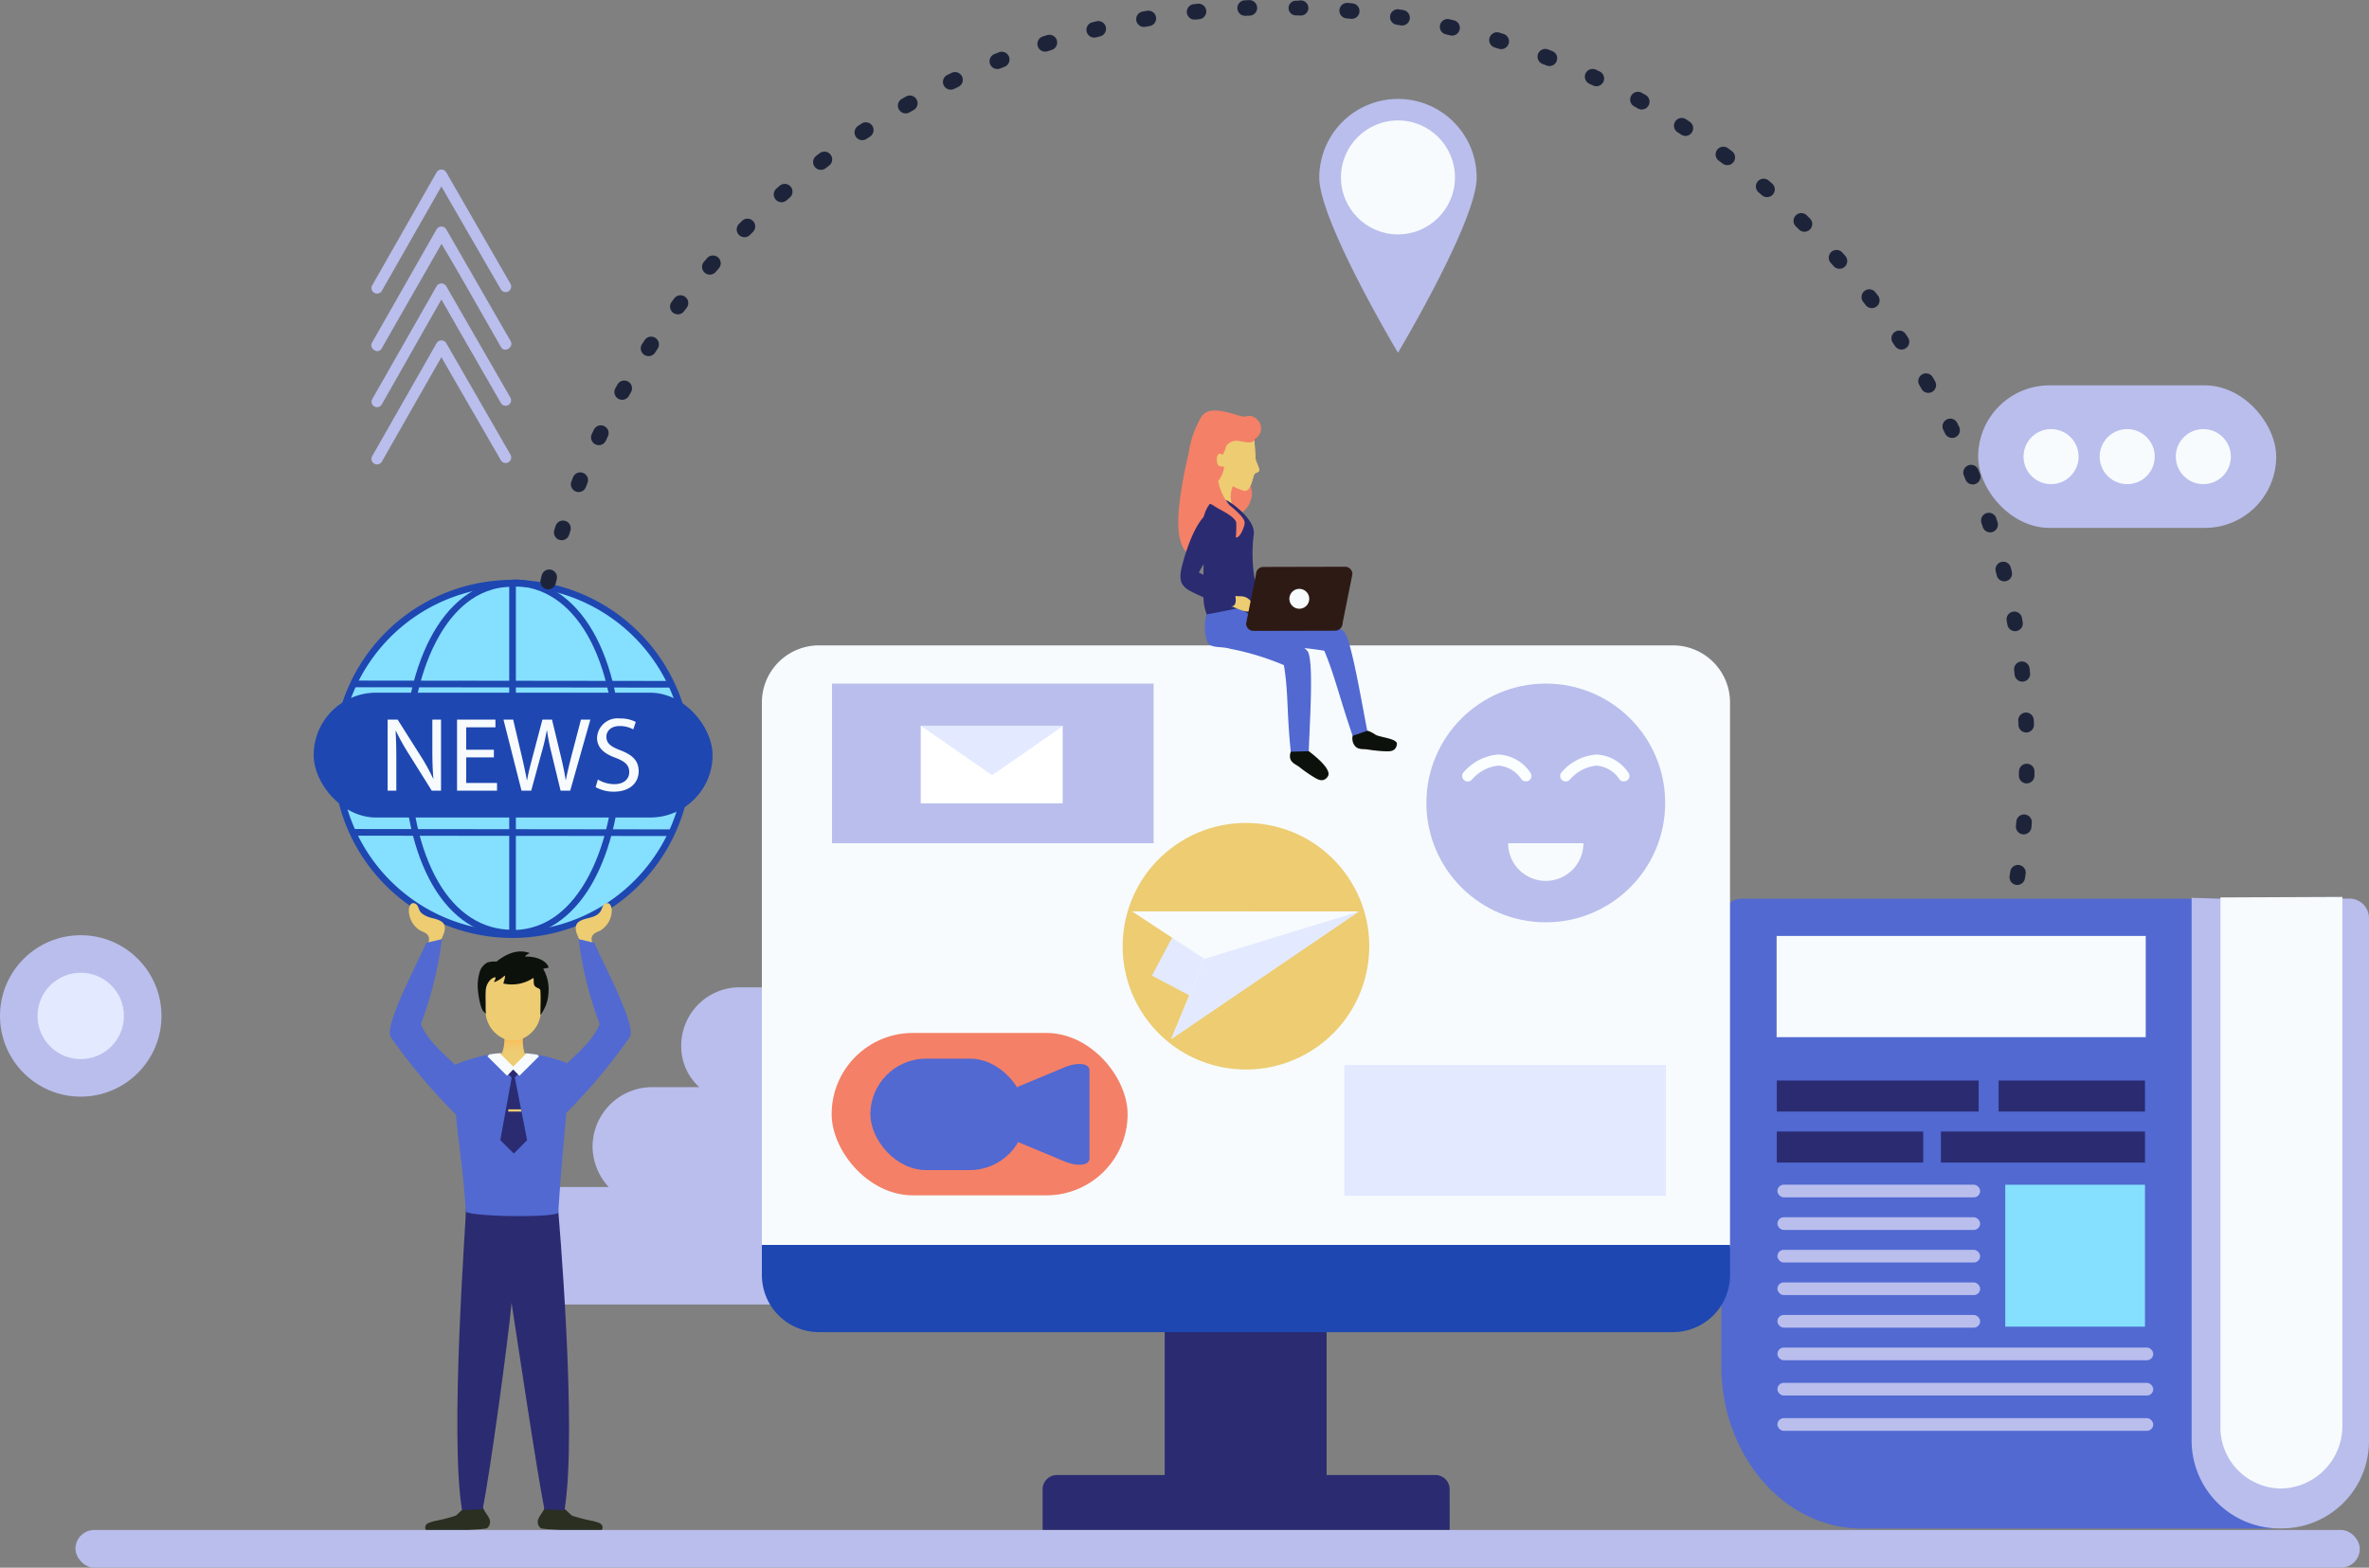 <svg xmlns="http://www.w3.org/2000/svg" xmlns:xlink="http://www.w3.org/1999/xlink" width="190.893" height="126.344" viewBox="0 0 190.893 126.344">
  <rect x="0" y="0" width="190.893" height="126.344" fill="#808080" stroke="none"/>
  <defs>
    <linearGradient id="linear-gradient" x1="0.522" y1="0.167" x2="0.489" y2="1.39" gradientUnits="objectBoundingBox">
      <stop offset="0" stop-color="#ffbc53"/>
      <stop offset="0.08" stop-color="#f8c15d"/>
      <stop offset="0.226" stop-color="#f2c769"/>
      <stop offset="0.431" stop-color="#eecb70"/>
      <stop offset="1" stop-color="#edcc72"/>
    </linearGradient>
    <linearGradient id="linear-gradient-2" x1="-2091.219" y1="-25.291" x2="-2091.162" y2="-24.149" xlink:href="#linear-gradient"/>
    <linearGradient id="linear-gradient-3" x1="-1883.682" y1="-218.035" x2="-1883.63" y2="-216.858" xlink:href="#linear-gradient"/>
  </defs>
  <g id="Grupo_91803" data-name="Grupo 91803" transform="translate(-9158.053 -658.722)">
    <path id="Trazado_147473" data-name="Trazado 147473" d="M9403.157,1108.74v-.1a4.585,4.585,0,0,0-4.628-4.645h-7.4a4.7,4.7,0,0,0-4.767,4.645v.1a4.4,4.4,0,0,0,1.456,3.3h-3.828a4.809,4.809,0,0,0-4.775,4.761v.1a4.87,4.87,0,0,0,1.3,3.185h-6.554a4.747,4.747,0,0,0-4.756,4.708v.095a4.714,4.714,0,0,0,4.756,4.669h24.57a4.605,4.605,0,0,0,4.628-4.669v-.095a4.711,4.711,0,0,1,0-7.893v-.1a4.714,4.714,0,0,1,0-8.063Z" transform="translate(-173.415 -365.701)" fill="#b9beed"/>
    <g id="Grupo_91765" data-name="Grupo 91765" transform="translate(9296.758 731.009)">
      <path id="Trazado_147474" data-name="Trazado 147474" d="M9978.522,1114.784h-33c-6.261,0-11.337-5.871-11.337-13.112v-35.985a1.661,1.661,0,0,1,1.661-1.661h38.465Z" transform="translate(-9934.186 -1063.879)" fill="#5169d1"/>
      <path id="Trazado_147475" data-name="Trazado 147475" d="M10160.5,1065.262V1107.4a7.031,7.031,0,0,1-7.049,7.036h-.144a7.079,7.079,0,0,1-7.1-7.036v-43.787l2.179.068h10.481A1.569,1.569,0,0,1,10160.5,1065.262Z" transform="translate(-10108.313 -1063.544)" fill="#b9beed"/>
      <path id="Trazado_147476" data-name="Trazado 147476" d="M10169.032,1063.209v42.553a5.037,5.037,0,0,1-4.926,5.126h-.1a4.936,4.936,0,0,1-4.8-5.126V1063.25Z" transform="translate(-10118.989 -1063.209)" fill="#f7fbfd"/>
      <rect id="Rectángulo_34460" data-name="Rectángulo 34460" width="29.744" height="8.158" transform="translate(4.454 3.144)" fill="#f7fbfd"/>
      <rect id="Rectángulo_34461" data-name="Rectángulo 34461" width="16.263" height="2.502" transform="translate(4.471 14.796)" fill="#2b2b72"/>
      <rect id="Rectángulo_34462" data-name="Rectángulo 34462" width="11.795" height="2.502" transform="translate(22.342 14.796)" fill="#2b2b72"/>
      <rect id="Rectángulo_34463" data-name="Rectángulo 34463" width="16.442" height="2.502" transform="translate(17.696 18.906)" fill="#2b2b72"/>
      <rect id="Rectángulo_34464" data-name="Rectángulo 34464" width="11.795" height="2.502" transform="translate(4.471 18.906)" fill="#2b2b72"/>
      <rect id="Rectángulo_34465" data-name="Rectángulo 34465" width="11.259" height="11.438" transform="translate(22.878 23.195)" fill="#85dfff"/>
      <rect id="Rectángulo_34466" data-name="Rectángulo 34466" width="16.336" height="1.021" rx="0.511" transform="translate(4.518 23.191)" fill="#b9beed"/>
      <rect id="Rectángulo_34467" data-name="Rectángulo 34467" width="16.336" height="1.021" rx="0.511" transform="translate(4.518 25.817)" fill="#b9beed"/>
      <rect id="Rectángulo_34468" data-name="Rectángulo 34468" width="16.336" height="1.021" rx="0.511" transform="translate(4.518 28.442)" fill="#b9beed"/>
      <rect id="Rectángulo_34469" data-name="Rectángulo 34469" width="16.336" height="1.021" rx="0.511" transform="translate(4.518 31.068)" fill="#b9beed"/>
      <rect id="Rectángulo_34470" data-name="Rectángulo 34470" width="16.336" height="1.021" rx="0.511" transform="translate(4.518 33.693)" fill="#b9beed"/>
      <rect id="Rectángulo_34471" data-name="Rectángulo 34471" width="30.284" height="1.021" rx="0.511" transform="translate(4.518 36.319)" fill="#b9beed"/>
      <rect id="Rectángulo_34472" data-name="Rectángulo 34472" width="30.284" height="1.021" rx="0.511" transform="translate(4.518 39.163)" fill="#b9beed"/>
      <rect id="Rectángulo_34473" data-name="Rectángulo 34473" width="30.284" height="1.021" rx="0.511" transform="translate(4.518 42.007)" fill="#b9beed"/>
    </g>
    <g id="Grupo_91775" data-name="Grupo 91775" transform="translate(9183.329 705.416)">
      <g id="Grupo_91773" data-name="Grupo 91773" transform="translate(1.583 0)">
        <g id="Grupo_91766" data-name="Grupo 91766" transform="translate(0 0.042)">
          <circle id="Elipse_4819" data-name="Elipse 4819" cx="14.16" cy="14.16" r="14.16" transform="translate(0.268 0.268)" fill="#85dfff"/>
          <path id="Trazado_147477" data-name="Trazado 147477" d="M9322.776,949.089a14.428,14.428,0,1,1,14.428-14.428A14.444,14.444,0,0,1,9322.776,949.089Zm0-28.32a13.892,13.892,0,1,0,13.892,13.892A13.908,13.908,0,0,0,9322.776,920.769Z" transform="translate(-9308.349 -920.233)" fill="#1e47b1"/>
        </g>
        <g id="Grupo_91767" data-name="Grupo 91767" transform="translate(14.175 0.317)">
          <path id="Trazado_147478" data-name="Trazado 147478" d="M9389.083,949.981l.029-28.209Z" transform="translate(-9388.829 -921.772)" fill="#f7fbfd"/>
          <rect id="Rectángulo_34474" data-name="Rectángulo 34474" width="0.536" height="28.209" fill="#1e47b1"/>
        </g>
        <g id="Grupo_91770" data-name="Grupo 91770" transform="translate(1.555 8.157)">
          <g id="Grupo_91768" data-name="Grupo 91768" transform="translate(0 11.963)">
            <path id="Trazado_147479" data-name="Trazado 147479" d="M9317.051,1034.083l25.654.03Z" transform="translate(-9317.051 -1033.815)" fill="#f7fbfd"/>
            <rect id="Rectángulo_34475" data-name="Rectángulo 34475" width="0.536" height="25.654" transform="translate(0 0.536) rotate(-89.934)" fill="#1e47b1"/>
          </g>
          <g id="Grupo_91769" data-name="Grupo 91769" transform="translate(0 0)">
            <path id="Trazado_147480" data-name="Trazado 147480" d="M9317.051,967.141l25.654.029Z" transform="translate(-9317.051 -966.873)" fill="#f7fbfd"/>
            <rect id="Rectángulo_34476" data-name="Rectángulo 34476" width="0.536" height="25.654" transform="translate(0 0.536) rotate(-89.934)" fill="#1e47b1"/>
          </g>
        </g>
        <g id="Grupo_91771" data-name="Grupo 91771" transform="translate(14.45)">
          <path id="Trazado_147481" data-name="Trazado 147481" d="M9389.2,948.794v-.536c3.038,0,4.871-2.15,5.913-3.954,3.075-5.33,3.118-14.614.1-19.841-1.477-2.553-3.554-3.927-6-3.927h0V920h0c2.648,0,4.881,1.466,6.457,4.194,3.1,5.37,3.066,14.892-.091,20.365C9393.986,947.321,9391.706,948.794,9389.2,948.794Z" transform="translate(-9389.203 -920)" fill="#1e47b1"/>
        </g>
        <g id="Grupo_91772" data-name="Grupo 91772" transform="translate(5.683 0.048)">
          <path id="Trazado_147482" data-name="Trazado 147482" d="M9348.91,949c-2.647,0-4.88-1.431-6.458-4.16-3.1-5.37-3.067-14.875.09-20.347,1.594-2.763,3.872-4.217,6.375-4.217v.536c-3.04,0-4.87,2.151-5.911,3.955-3.075,5.329-3.116,14.579-.1,19.806,1.475,2.553,3.555,3.892,6,3.892h0V949Z" transform="translate(-9340.149 -920.271)" fill="#1e47b1"/>
        </g>
      </g>
      <rect id="Rectángulo_34477" data-name="Rectángulo 34477" width="32.144" height="10.06" rx="5.03" transform="translate(0 9.133)" fill="#1e47b1"/>
      <g id="Grupo_91774" data-name="Grupo 91774" transform="translate(5.958 11.21)">
        <path id="Trazado_147483" data-name="Trazado 147483" d="M9332.83,988.975v-5.728h.808l1.836,2.9a16.135,16.135,0,0,1,1.028,1.861l.016-.009c-.066-.765-.084-1.462-.084-2.354v-2.4h.7v5.728h-.747l-1.818-2.907a18.242,18.242,0,0,1-1.071-1.912l-.025.009c.042.722.059,1.411.059,2.363v2.448Z" transform="translate(-9332.83 -983.154)" fill="#f7fbfd"/>
        <path id="Trazado_147484" data-name="Trazado 147484" d="M9367.105,986.289h-2.229v2.065h2.482v.62h-3.222v-5.728h3.095v.62h-2.355v1.81h2.229Z" transform="translate(-9358.542 -983.154)" fill="#f7fbfd"/>
        <path id="Trazado_147485" data-name="Trazado 147485" d="M9386.527,988.975l-1.452-5.728h.781l.681,2.9c.169.714.322,1.428.424,1.98h.018c.094-.57.272-1.25.469-1.989l.764-2.89h.773l.7,2.906c.162.68.313,1.36.4,1.963h.017c.118-.629.28-1.266.459-1.98l.757-2.89h.756l-1.623,5.728h-.774l-.722-2.983a17.1,17.1,0,0,1-.373-1.87h-.018a17.7,17.7,0,0,1-.442,1.87l-.815,2.983Z" transform="translate(-9375.738 -983.154)" fill="#f7fbfd"/>
        <path id="Trazado_147486" data-name="Trazado 147486" d="M9426.8,987.645a2.618,2.618,0,0,0,1.326.374c.756,0,1.2-.4,1.2-.977,0-.535-.307-.841-1.08-1.139-.934-.331-1.513-.816-1.513-1.623a1.649,1.649,0,0,1,1.853-1.555,2.605,2.605,0,0,1,1.267.28l-.2.6a2.286,2.286,0,0,0-1.088-.272c-.782,0-1.079.468-1.079.859,0,.535.348.8,1.139,1.1.968.374,1.462.842,1.462,1.683,0,.884-.655,1.649-2.007,1.649a2.956,2.956,0,0,1-1.461-.366Z" transform="translate(-9409.857 -982.724)" fill="#f7fbfd"/>
      </g>
    </g>
    <g id="Grupo_91779" data-name="Grupo 91779" transform="translate(9189.468 731.509)">
      <path id="Trazado_147487" data-name="Trazado 147487" d="M9385.84,1127.608h-2.01a3.1,3.1,0,0,0,.283-1.608h1.525A3.221,3.221,0,0,0,9385.84,1127.608Z" transform="translate(-9374.896 -1115.278)" fill="url(#linear-gradient)"/>
      <path id="Trazado_147488" data-name="Trazado 147488" d="M9401.114,1338.405c-.185.46-.423.649-.535.942a.65.65,0,0,0,.04.585c.135.206.2.188.438.219.278.036.558.048.838.072.71.059,1.424.074,2.138.076.357,0,.713,0,1.071,0a2.115,2.115,0,0,0,.527-.039c.085-.023.124-.08.116-.245-.019-.349-.471-.4-.728-.485a14.618,14.618,0,0,1-1.716-.433c-.108-.059-.558-.538-.665-.576A8.678,8.678,0,0,0,9401.114,1338.405Z" transform="translate(-9388.611 -1289.724)" fill="#2a2f21"/>
      <path id="Trazado_147489" data-name="Trazado 147489" d="M9354.423,1338.405c.185.46.423.649.535.942a.65.65,0,0,1-.039.585c-.136.206-.2.188-.438.219-.277.036-.557.048-.837.072-.711.059-1.426.074-2.139.076-.357,0-.714,0-1.071,0a2.112,2.112,0,0,1-.527-.039c-.085-.023-.123-.08-.116-.245.018-.349.472-.4.728-.485a14.587,14.587,0,0,0,1.717-.433c.107-.059.557-.538.666-.576A8.648,8.648,0,0,1,9354.423,1338.405Z" transform="translate(-9346.939 -1289.724)" fill="#2a2f21"/>
      <path id="Trazado_147490" data-name="Trazado 147490" d="M9372.394,1203.869l-.019-.043-7.413-.1v.072c0,.982-1.325,18.186-.317,24.23l1.658-.058c.6-2.927,2.084-13.81,2.332-16.637.428,2.753,2.057,13.711,2.651,16.641l1.615.056C9373.959,1221.68,9372.394,1203.869,9372.394,1203.869Z" transform="translate(-9358.829 -1179.11)" fill="#2b2b72"/>
      <path id="Trazado_147491" data-name="Trazado 147491" d="M9368.06,1208.215Z" transform="translate(-9361.944 -1182.801)" fill="#fff"/>
      <path id="Trazado_147492" data-name="Trazado 147492" d="M9372.083,1134.361c-.162,4.6-.482,5.923-.861,11.974,0,.462-7.457.359-7.457-.1-.3-4.965-1.076-7.654-.913-11.782a14.347,14.347,0,0,1,2.8-.845c.234-.039.479-.07.741-.092l.023,0,.031,0c.02,0,.039,0,.057,0a13.621,13.621,0,0,1,1.9-.007q.13.008.255.02a.45.45,0,0,1,.049,0l.061.005c.273.025.531.058.78.1A12.875,12.875,0,0,1,9372.083,1134.361Z" transform="translate(-9357.648 -1121.411)" fill="#5169d1"/>
      <path id="Trazado_147493" data-name="Trazado 147493" d="M9379.977,1102.459l-.179.084a.652.652,0,0,1-.277.062h-.694a.65.65,0,0,1-.278-.063l-.172-.081a2.5,2.5,0,0,1-1.432-2.262v-3.078h4.471v3.073A2.5,2.5,0,0,1,9379.977,1102.459Z" transform="translate(-9369.241 -1091.559)" fill="#edcc72"/>
      <path id="Trazado_147494" data-name="Trazado 147494" d="M9345.007,1068.948c.225-.518.568-1.194-.105-1.53-.545-.272-1.17-.2-1.57-.7-.16-.2-.163-.54-.41-.665-.37-.188-.527.231-.527.533a1.909,1.909,0,0,0,.9,1.618c.249.128.535.189.675.463s-.028.557-.106.833Z" transform="translate(-9340.865 -1066.006)" fill="#edcc72"/>
      <path id="Trazado_147495" data-name="Trazado 147495" d="M9339.079,1092.349c-1.594-1.514-2.188-2.066-2.74-3.256a30.552,30.552,0,0,0,1.7-6.862l-1.264.3c-.877,2-3.4,6.678-2.858,7.6a46.636,46.636,0,0,0,5.4,6.395Z" transform="translate(-9333.841 -1079.331)" fill="#5169d1"/>
      <path id="Trazado_147496" data-name="Trazado 147496" d="M9417.938,1068.948c-.227-.518-.569-1.194.105-1.53.544-.272,1.169-.2,1.569-.7.159-.2.162-.54.41-.665.371-.188.526.231.528.533a1.915,1.915,0,0,1-.9,1.618c-.249.128-.535.189-.675.463s.027.557.107.833Z" transform="translate(-9402.67 -1066.006)" fill="#edcc72"/>
      <path id="Trazado_147497" data-name="Trazado 147497" d="M9412.061,1092.349c1.593-1.514,2.188-2.066,2.739-3.256a30.552,30.552,0,0,1-1.7-6.862l1.265.3c.877,2,3.4,6.678,2.857,7.6a46.653,46.653,0,0,1-5.4,6.395Z" transform="translate(-9397.891 -1079.331)" fill="#5169d1"/>
      <g id="Grupo_91777" data-name="Grupo 91777" transform="translate(7.074 3.89)">
        <g id="Grupo_91776" data-name="Grupo 91776">
          <path id="Trazado_147498" data-name="Trazado 147498" d="M9374.092,1092.8a2.855,2.855,0,0,1-.032-.521c0-.1,0-.2,0-.3,0-.083-.017-.77.008-1.038a1.37,1.37,0,0,1,.317-.806.863.863,0,0,1,.321-.244c.392-.148-.061.37.073.355a2.408,2.408,0,0,0,.813-.516c.125.013-.123.627-.094.635a3.123,3.123,0,0,0,2.372-.426c.146-.1-.021.423.167.64.163.186.431.134.443.382.039.707,0,1.2,0,1.941a3.231,3.231,0,0,0,.651-1.83,3.276,3.276,0,0,0-.43-1.894c.106-.026.34-.073.447-.1-.2-.652-1.232-.936-1.913-.877a.7.7,0,0,1,.405-.282c-1.405-.55-2.666.7-2.715.68a1.855,1.855,0,0,0-.706.067,1.29,1.29,0,0,0-.6.666,3.861,3.861,0,0,0-.189,1.4,7.177,7.177,0,0,0,.24,1.409,1.492,1.492,0,0,0,.193.443Z" transform="translate(-9373.422 -1087.775)" fill="#0c110b"/>
        </g>
      </g>
      <path id="Trazado_147499" data-name="Trazado 147499" d="M9385.4,1134.356h-2.279v-1.122l-.018,0c.012,0,0,0,.014,0a.432.432,0,0,1,.047,0,5.884,5.884,0,0,1,1.881-.037c.086.015.18.042.264.05.016,0,.031.023.045.024Z" transform="translate(-9374.301 -1121.133)" fill="#edcc72"/>
      <path id="Trazado_147500" data-name="Trazado 147500" d="M9385.8,1146.657l-1.072,1.081-1.088-1.081,1.039-5.709.627,3.188.032.17Z" transform="translate(-9374.74 -1127.555)" fill="#2b2b72"/>
      <rect id="Rectángulo_34478" data-name="Rectángulo 34478" width="0.68" height="0.68" transform="translate(9.453 13.692) rotate(-45)" fill="#2b2b72"/>
      <g id="Grupo_91778" data-name="Grupo 91778" transform="translate(7.855 12.093)">
        <path id="Trazado_147501" data-name="Trazado 147501" d="M9390.988,1133.983l-1.58,1.574-.5-.507-.117-.119.117-.119,1.07-1.064c.037,0,.072.005.109.008.273.026.529.058.779.1Z" transform="translate(-9386.823 -1133.734)" fill="#f7fbfd"/>
        <path id="Trazado_147502" data-name="Trazado 147502" d="M9379.994,1134.869l-.118.119-.5.506-1.58-1.574.147-.148c.241-.041.493-.071.765-.093l.032,0c.019,0,.038,0,.056,0l1.084,1.078Z" transform="translate(-9377.792 -1133.672)" fill="#f7fbfd"/>
      </g>
      <path id="Trazado_147503" data-name="Trazado 147503" d="M9388.263,1159.179h-1.06V1159h1.027Z" transform="translate(-9377.666 -1142.381)" fill="#edcc72"/>
    </g>
    <rect id="Rectángulo_34479" data-name="Rectángulo 34479" width="184.07" height="3.038" rx="1.519" transform="translate(9164.134 782.027)" fill="#b9beed"/>
    <g id="Grupo_91789" data-name="Grupo 91789" transform="translate(9219.445 710.735)">
      <path id="Trazado_147504" data-name="Trazado 147504" d="M9579.591,998.258h-78.013V954.364a4.6,4.6,0,0,1,4.6-4.6h68.813a4.6,4.6,0,0,1,4.6,4.6Z" transform="translate(-9501.578 -949.763)" fill="#f7fbfd"/>
      <rect id="Rectángulo_34480" data-name="Rectángulo 34480" width="13.046" height="14.476" transform="translate(32.459 53.477)" fill="#2b2b72"/>
      <path id="Trazado_147505" data-name="Trazado 147505" d="M9660.942,1328.335h-32.8v-3.269a1.15,1.15,0,0,1,1.15-1.15h30.5a1.15,1.15,0,0,1,1.149,1.15Z" transform="translate(-9605.521 -1257.05)" fill="#2b2b72"/>
      <path id="Trazado_147506" data-name="Trazado 147506" d="M9574.991,1227.167h-68.812a4.6,4.6,0,0,1-4.6-4.6v-2.427h78.013v2.427A4.6,4.6,0,0,1,9574.991,1227.167Z" transform="translate(-9501.578 -1171.819)" fill="#1e47b1"/>
      <g id="Grupo_91781" data-name="Grupo 91781" transform="translate(5.622 31.237)">
        <rect id="Rectángulo_34481" data-name="Rectángulo 34481" width="23.848" height="13.087" rx="6.544" fill="#f48067"/>
        <g id="Grupo_91780" data-name="Grupo 91780" transform="translate(3.121 2.072)">
          <rect id="Rectángulo_34482" data-name="Rectángulo 34482" width="12.506" height="8.978" rx="4.489" fill="#5169d1"/>
          <path id="Trazado_147507" data-name="Trazado 147507" d="M9618.913,1146.4l-3.63-1.512a.854.854,0,0,1-.537-.707v-3.148a.854.854,0,0,1,.537-.707l3.63-1.512c1.009-.421,2.007-.349,2.007.252v7.082C9620.92,1146.75,9619.922,1146.821,9618.913,1146.4Z" transform="translate(-9603.264 -1138.118)" fill="#5169d1"/>
        </g>
      </g>
      <rect id="Rectángulo_34483" data-name="Rectángulo 34483" width="25.913" height="10.544" transform="translate(46.934 33.819)" fill="#e3e9ff"/>
      <rect id="Rectángulo_34484" data-name="Rectángulo 34484" width="25.913" height="12.867" transform="translate(5.652 3.08)" fill="#b9beed"/>
      <g id="Grupo_91783" data-name="Grupo 91783" transform="translate(25.082 10.323)">
        <circle id="Elipse_4820" data-name="Elipse 4820" cx="9.936" cy="9.936" r="9.936" transform="translate(0 12.044) rotate(-37.308)" fill="#edcc72"/>
        <g id="Grupo_91782" data-name="Grupo 91782" transform="translate(4.745 11.116)">
          <rect id="Rectángulo_34485" data-name="Rectángulo 34485" width="4.847" height="4.847" transform="matrix(0.468, -0.884, 0.884, 0.468, 1.606, 5.177)" fill="#e3e9ff"/>
          <path id="Trazado_147508" data-name="Trazado 147508" d="M9671.642,1080l2.663-6.445-5.824-3.832,18.262.006Z" transform="translate(-9668.48 -1069.725)" fill="#f7fbfd"/>
          <path id="Trazado_147509" data-name="Trazado 147509" d="M9686.2,1080.114l2.659-6.46,12.441-3.811Z" transform="translate(-9683.033 -1069.822)" fill="#e3e9ff"/>
        </g>
      </g>
      <g id="Grupo_91784" data-name="Grupo 91784" transform="translate(12.8 6.476)">
        <rect id="Rectángulo_34486" data-name="Rectángulo 34486" width="11.438" height="6.255" fill="#fff"/>
        <path id="Trazado_147510" data-name="Trazado 147510" d="M9573.241,986l5.745,3.987,5.745-3.987Z" transform="translate(-9573.234 -986)" fill="#e3e9ff"/>
      </g>
      <g id="Grupo_91788" data-name="Grupo 91788" transform="translate(53.547 3.08)">
        <circle id="Elipse_4821" data-name="Elipse 4821" cx="9.62" cy="9.62" r="9.62" fill="#b9beed"/>
        <path id="Trazado_147511" data-name="Trazado 147511" d="M9844.123,1039a3.034,3.034,0,0,1-6.068,0Z" transform="translate(-9831.469 -1026.133)" fill="#f7fbfd"/>
        <g id="Grupo_91787" data-name="Grupo 91787" transform="translate(2.88 5.719)">
          <g id="Grupo_91785" data-name="Grupo 91785" transform="translate(7.897)">
            <path id="Trazado_147512" data-name="Trazado 147512" d="M9866.642,1001.161a.431.431,0,0,1-.352-.156,2.437,2.437,0,0,0-1.863-1.112h-.022a3.248,3.248,0,0,0-2.108,1.12.447.447,0,0,1-.629.053.433.433,0,0,1-.062-.617,4.1,4.1,0,0,1,2.8-1.45h.027a3.269,3.269,0,0,1,2.561,1.453.435.435,0,0,1-.351.708Z" transform="translate(-9861.505 -999)" fill="#fafeff"/>
          </g>
          <g id="Grupo_91786" data-name="Grupo 91786">
            <path id="Trazado_147513" data-name="Trazado 147513" d="M9822.453,1001.161a.431.431,0,0,1-.351-.156,2.437,2.437,0,0,0-1.863-1.112h-.022a3.242,3.242,0,0,0-2.108,1.12.448.448,0,0,1-.63.053.434.434,0,0,1-.062-.617,4.1,4.1,0,0,1,2.8-1.45h.025a3.269,3.269,0,0,1,2.563,1.453.435.435,0,0,1-.352.708Z" transform="translate(-9817.316 -999)" fill="#fafeff"/>
          </g>
        </g>
      </g>
    </g>
    <g id="Grupo_91790" data-name="Grupo 91790" transform="translate(9264.36 666.696)">
      <path id="Trazado_147514" data-name="Trazado 147514" d="M9765.587,709.681c0,3.5-6.342,14.113-6.342,14.113s-6.341-10.611-6.341-14.113a6.341,6.341,0,0,1,12.683,0Z" transform="translate(-9752.904 -703.34)" fill="#b9beed"/>
      <circle id="Elipse_4822" data-name="Elipse 4822" cx="4.593" cy="4.593" r="4.593" transform="translate(1.748 1.731)" fill="#f7fbfd"/>
    </g>
    <g id="Grupo_91792" data-name="Grupo 91792" transform="translate(9317.453 689.78)">
      <rect id="Rectángulo_34487" data-name="Rectángulo 34487" width="24.016" height="11.486" rx="5.743" transform="translate(0)" fill="#b9beed"/>
      <g id="Grupo_91791" data-name="Grupo 91791" transform="translate(3.655 3.524)">
        <circle id="Elipse_4823" data-name="Elipse 4823" cx="2.219" cy="2.219" r="2.219" fill="#f7fbfd"/>
        <circle id="Elipse_4824" data-name="Elipse 4824" cx="2.219" cy="2.219" r="2.219" transform="translate(6.135)" fill="#f7fbfd"/>
        <circle id="Elipse_4825" data-name="Elipse 4825" cx="2.219" cy="2.219" r="2.219" transform="translate(12.269)" fill="#f7fbfd"/>
      </g>
    </g>
    <g id="Grupo_91797" data-name="Grupo 91797" transform="translate(9187.977 672.387)">
      <g id="Grupo_91793" data-name="Grupo 91793" transform="translate(0 13.768)">
        <path id="Trazado_147515" data-name="Trazado 147515" d="M9336.711,821.456l-5.188-9.011a.452.452,0,0,0-.772,0q-2.6,4.563-5.2,9.126a.448.448,0,0,0,.771.454q2.6-4.563,5.2-9.123h-.772c1.73,3.038,3.46,6,5.189,9.008a.448.448,0,0,0,.771-.454Z" transform="translate(-9325.492 -812.227)" fill="#b9beed"/>
      </g>
      <g id="Grupo_91794" data-name="Grupo 91794" transform="translate(0 9.178)">
        <path id="Trazado_147516" data-name="Trazado 147516" d="M9336.711,795.776l-5.188-9.011a.452.452,0,0,0-.772,0q-2.6,4.563-5.2,9.126a.441.441,0,0,0,.771.425c1.731-3.042,3.464-6.114,5.2-9.152h-.772c1.73,3.038,3.46,6.033,5.189,9.037a.441.441,0,0,0,.771-.425Z" transform="translate(-9325.492 -786.547)" fill="#b9beed"/>
      </g>
      <g id="Grupo_91795" data-name="Grupo 91795" transform="translate(0 4.589)">
        <path id="Trazado_147517" data-name="Trazado 147517" d="M9336.711,770.1l-5.188-9.011a.452.452,0,0,0-.772,0q-2.6,4.563-5.2,9.126c-.286.5.486.987.771.486,1.731-3.042,3.464-6.053,5.2-9.091h-.772c1.73,2.859,3.46,5.972,5.189,8.976.288.5,1.06.014.771-.486Z" transform="translate(-9325.492 -760.868)" fill="#b9beed"/>
      </g>
      <g id="Grupo_91796" data-name="Grupo 91796" transform="translate(0 0)">
        <path id="Trazado_147518" data-name="Trazado 147518" d="M9336.711,744.417l-5.188-9.011a.452.452,0,0,0-.772,0q-2.6,4.563-5.2,9.126a.449.449,0,0,0,.771.457q2.6-4.563,5.2-9.12h-.772c1.73,3.038,3.46,6,5.189,9a.449.449,0,0,0,.771-.457Z" transform="translate(-9325.492 -735.188)" fill="#b9beed"/>
      </g>
    </g>
    <g id="Grupo_91798" data-name="Grupo 91798" transform="translate(9158.053 734.093)">
      <circle id="Elipse_4826" data-name="Elipse 4826" cx="6.506" cy="6.506" r="6.506" transform="translate(0 0)" fill="#b9beed"/>
      <circle id="Elipse_4827" data-name="Elipse 4827" cx="3.481" cy="3.481" r="3.481" transform="translate(3.025 3.025)" fill="#e3e9ff"/>
    </g>
    <g id="Grupo_91799" data-name="Grupo 91799" transform="translate(9201.602 658.722)">
      <path id="Trazado_147519" data-name="Trazado 147519" d="M9520.736,730.043a.6.6,0,0,1-.1-.008.625.625,0,0,1-.518-.717c.018-.116.036-.233.055-.349a.625.625,0,1,1,1.235.192c-.018.119-.037.238-.056.357A.625.625,0,0,1,9520.736,730.043Zm.517-4.077-.058,0a.627.627,0,0,1-.566-.681l.032-.352a.625.625,0,1,1,1.246.108l-.032.36A.625.625,0,0,1,9521.253,725.966Zm.24-4.109h-.017a.618.618,0,0,1-.609-.638c0-.118,0-.234.008-.352a.626.626,0,0,1,1.251.025c0,.121-.006.238-.009.359A.622.622,0,0,1,9521.493,721.857Zm-.036-4.1a.626.626,0,0,1-.625-.6c0-.118-.01-.235-.016-.352a.625.625,0,1,1,1.249-.061c.006.12.012.241.017.362a.626.626,0,0,1-.6.651Zm-.312-4.1a.626.626,0,0,1-.621-.558c-.014-.117-.026-.234-.039-.351a.625.625,0,1,1,1.241-.145q.022.18.041.36a.626.626,0,0,1-.554.69C9521.19,713.656,9521.168,713.657,9521.146,713.657Zm-.588-4.066a.625.625,0,0,1-.615-.516c-.021-.116-.042-.231-.063-.347a.626.626,0,0,1,1.23-.229c.021.119.044.237.065.356a.627.627,0,0,1-.507.726A.608.608,0,0,1,9520.558,709.592Zm-118.2-3.372a.638.638,0,0,1-.146-.017.626.626,0,0,1-.463-.754c.028-.117.058-.234.086-.351a.625.625,0,1,1,1.214.3c-.028.114-.056.229-.083.344A.626.626,0,0,1,9402.361,706.22Zm117.333-.644a.626.626,0,0,1-.606-.473l-.088-.344a.626.626,0,0,1,1.212-.312l.089.349a.627.627,0,0,1-.606.779Zm-116.24-3.316a.626.626,0,0,1-.6-.813c.036-.115.073-.231.109-.346a.626.626,0,0,1,1.192.382c-.036.113-.072.225-.107.338A.626.626,0,0,1,9403.454,702.259Zm115.1-.632a.624.624,0,0,1-.594-.432c-.037-.112-.073-.224-.11-.336a.626.626,0,0,1,1.188-.394c.037.114.075.229.112.344a.626.626,0,0,1-.6.819Zm-113.739-3.25a.612.612,0,0,1-.227-.043.626.626,0,0,1-.356-.81c.045-.113.089-.225.134-.337a.625.625,0,1,1,1.162.462c-.044.11-.087.22-.13.33A.625.625,0,0,1,9404.817,698.378Zm112.336-.611a.626.626,0,0,1-.58-.391l-.134-.328a.625.625,0,0,1,1.157-.475l.136.334a.626.626,0,0,1-.579.86Zm-110.71-3.167a.619.619,0,0,1-.266-.06.626.626,0,0,1-.3-.833l.155-.326a.626.626,0,1,1,1.129.539l-.152.321A.625.625,0,0,1,9406.443,694.6Zm109.047-.584a.625.625,0,0,1-.562-.352c-.052-.106-.1-.212-.156-.317a.626.626,0,0,1,1.123-.552q.081.161.158.323a.625.625,0,0,1-.562.9Zm-107.166-3.073a.626.626,0,0,1-.547-.93l.178-.316a.626.626,0,0,1,1.089.617q-.088.154-.173.308A.626.626,0,0,1,9408.324,690.943Zm105.251-.556a.625.625,0,0,1-.544-.315c-.058-.1-.116-.2-.175-.306a.625.625,0,1,1,1.081-.627c.061.1.121.208.18.312a.626.626,0,0,1-.542.936Zm-103.127-2.964a.626.626,0,0,1-.523-.967l.2-.3a.626.626,0,1,1,1.045.688l-.193.3A.626.626,0,0,1,9410.448,687.423Zm100.97-.528a.625.625,0,0,1-.521-.279l-.2-.293a.626.626,0,0,1,1.037-.7l.2.3a.626.626,0,0,1-.52.973Zm-98.61-2.839a.625.625,0,0,1-.5-1l.217-.288a.626.626,0,1,1,1,.758c-.072.094-.143.188-.214.282A.624.624,0,0,1,9412.808,684.056Zm96.219-.5a.622.622,0,0,1-.5-.245c-.071-.093-.144-.186-.216-.279a.626.626,0,0,1,.987-.769l.221.286a.626.626,0,0,1-.5,1.006Zm-93.639-2.7a.626.626,0,0,1-.473-1.035l.237-.272a.626.626,0,1,1,.941.824l-.232.267A.624.624,0,0,1,9415.388,680.857Zm91.026-.47a.622.622,0,0,1-.468-.211l-.235-.265a.625.625,0,1,1,.933-.833c.08.09.16.179.239.269a.625.625,0,0,1-.469,1.04Zm-88.235-2.546a.626.626,0,0,1-.444-1.065l.255-.256a.626.626,0,0,1,.885.885l-.25.251A.625.625,0,0,1,9418.179,677.841Zm85.414-.44a.624.624,0,0,1-.439-.181q-.125-.124-.252-.248a.625.625,0,0,1,.874-.895l.259.253a.626.626,0,0,1-.441,1.07Zm-82.426-2.38a.626.626,0,0,1-.414-1.095l.271-.237a.626.626,0,0,1,.823.943l-.268.234A.624.624,0,0,1,9421.167,675.021Zm79.409-.41a.622.622,0,0,1-.408-.152l-.27-.231a.625.625,0,1,1,.813-.951l.273.235a.625.625,0,0,1-.408,1.1Zm-76.237-2.2a.625.625,0,0,1-.382-1.122l.287-.219a.625.625,0,0,1,.756,1l-.28.214A.625.625,0,0,1,9424.339,672.409Zm73.037-.378a.623.623,0,0,1-.375-.126l-.283-.212a.625.625,0,1,1,.746-1l.29.216a.626.626,0,0,1-.378,1.125Zm-69.7-2.012a.626.626,0,0,1-.348-1.146l.3-.2a.626.626,0,0,1,.687,1.046l-.295.194A.619.619,0,0,1,9427.679,670.018Zm66.33-.346a.624.624,0,0,1-.341-.1c-.1-.065-.2-.129-.3-.193a.625.625,0,0,1,.676-1.052c.1.065.2.13.3.2a.626.626,0,0,1-.342,1.15Zm-62.836-1.812a.625.625,0,0,1-.312-1.168l.313-.178a.626.626,0,1,1,.615,1.089l-.307.174A.62.62,0,0,1,9431.173,667.86Zm59.315-.312a.627.627,0,0,1-.3-.079l-.311-.172a.626.626,0,0,1,.6-1.1l.316.175a.626.626,0,0,1-.3,1.172Zm-55.684-1.6a.625.625,0,0,1-.273-1.189l.324-.156a.626.626,0,1,1,.538,1.129l-.317.153A.622.622,0,0,1,9434.8,665.946Zm52.023-.277a.622.622,0,0,1-.266-.06l-.321-.15a.626.626,0,0,1,.526-1.135l.328.154a.625.625,0,0,1-.268,1.191Zm-48.271-1.385a.626.626,0,0,1-.234-1.206l.335-.133a.626.626,0,1,1,.46,1.163l-.327.13A.622.622,0,0,1,9438.557,664.283Zm44.492-.241a.616.616,0,0,1-.227-.043l-.331-.128a.625.625,0,0,1,.447-1.168l.339.131a.626.626,0,0,1-.229,1.208Zm-40.637-1.161a.626.626,0,0,1-.193-1.221l.345-.11a.625.625,0,0,1,.38,1.192l-.337.109A.633.633,0,0,1,9442.412,662.882Zm36.754-.2a.642.642,0,0,1-.187-.029l-.34-.105a.626.626,0,0,1,.368-1.2l.346.107a.626.626,0,0,1-.187,1.223Zm-32.806-.933a.626.626,0,0,1-.151-1.232l.351-.087a.626.626,0,0,1,.3,1.215l-.345.085A.629.629,0,0,1,9446.36,661.746Zm28.844-.159a.636.636,0,0,1-.147-.017l-.343-.081a.626.626,0,1,1,.284-1.219l.352.083a.626.626,0,0,1-.146,1.234Zm-24.827-.7a.625.625,0,0,1-.108-1.241l.355-.063a.625.625,0,1,1,.212,1.233l-.348.061A.638.638,0,0,1,9450.377,660.883Zm20.8-.114a.631.631,0,0,1-.1-.009l-.349-.058a.625.625,0,1,1,.2-1.235l.356.059a.626.626,0,0,1-.1,1.242Zm-16.733-.473a.626.626,0,0,1-.068-1.247l.359-.038a.626.626,0,0,1,.129,1.244l-.352.037A.64.64,0,0,1,9454.444,660.3Zm12.661-.069c-.021,0-.041,0-.062,0l-.351-.034a.625.625,0,1,1,.115-1.245l.359.034a.625.625,0,0,1-.062,1.248Zm-8.565-.241a.625.625,0,0,1-.025-1.25l.359-.014a.626.626,0,0,1,.045,1.25l-.352.014Zm4.466-.024h-.021l-.353-.01a.591.591,0,1,1,.016-1.181h.016c.12,0,.24-.029.362-.025a.608.608,0,1,1-.021,1.216Z" transform="translate(-9401.734 -658.722)" fill="#1d243a"/>
    </g>
    <g id="Grupo_91802" data-name="Grupo 91802" transform="translate(9252.998 691.803)">
      <g id="Grupo_91800" data-name="Grupo 91800" transform="translate(2.963 5.258)">
        <path id="Trazado_147520" data-name="Trazado 147520" d="M9705.9,875.538c.092-.654.383-1.61.4-2.288l1.3.471a2.106,2.106,0,0,0,.1,1.547Z" transform="translate(-9705.903 -873.25)" fill="url(#linear-gradient-2)"/>
      </g>
      <path id="Trazado_147521" data-name="Trazado 147521" d="M9708.594,853.535c.063.735.1,1.452.155,2.19.015.2.3.683.285.894s-.338.152-.415.374c-.207.6-.332,1.476-.9,1.254a5.8,5.8,0,0,1-2.083-1.2l-.255-1.317.488-.608.808-1.256Z" transform="translate(-9702.514 -851.801)" fill="#edcc72"/>
      <path id="Trazado_147522" data-name="Trazado 147522" d="M9742.7,996.981c-.376.514-.821.209-1.121.033a11.663,11.663,0,0,1-1.164-.812c-.293-.224-.733-.35-.755-.834-.02-.46.349-.982.736-1C9740.394,994.37,9743.25,996.227,9742.7,996.981Z" transform="translate(-9730.661 -967.467)" fill="#0c110b"/>
      <path id="Trazado_147523" data-name="Trazado 147523" d="M9707.617,850.49c-.258.295-.279.566-.717.545-.3-.014-.585-.084-.879-.122a1.019,1.019,0,0,0-.888.325c-.105.084-.095.319-.2.491-.074.124-.1.332-.2.275-.531-.311-.478.707-.3.872.246.235.523-.078.437.322a2.35,2.35,0,0,1-.446.948c-.228.265-.486.361-.633.681l.089-5.359,3.517.405Z" transform="translate(-9701.205 -848.461)" fill="#2e1a14"/>
      <path id="Trazado_147524" data-name="Trazado 147524" d="M9693.252,846.351c-.344-.177-.765.533-.817.955-.1.767.332.342.432.583.265.636.97.725,1.417,1.238.245.281.6.42.809.723a1.425,1.425,0,0,1,.08,1.173c-.272,1.076-1.34,1.351-2.1,2.012a4.844,4.844,0,0,0-.746,1.06c-.245.347-.518.254-.774.625-.421.607.114,1-.566.968-2.127-.088-1.669-3.556-1.5-4.891a33.826,33.826,0,0,1,.667-3.472,7.967,7.967,0,0,1,1.017-2.964c.044-.058.091-.116.14-.17.684-.755,2.229-.122,3.138.116a.584.584,0,0,0,.157.018c.3-.005.621-.225,1.1.259a.976.976,0,0,1-.641,1.668c-.539.073-.661-.458-1.126-.134A1.021,1.021,0,0,1,9693.252,846.351Z" transform="translate(-9689.325 -843.831)" fill="#f48067"/>
      <g id="Grupo_91801" data-name="Grupo 91801" transform="translate(2.479 5.282)">
        <path id="Trazado_147525" data-name="Trazado 147525" d="M9703.2,875.579c.2-.63.639-1.526.771-2.191l1.211.677a2.1,2.1,0,0,0-.156,1.542Z" transform="translate(-9703.197 -873.388)" fill="url(#linear-gradient-3)"/>
      </g>
      <path id="Trazado_147526" data-name="Trazado 147526" d="M9700.717,893.208l1.16-.008,2.77-.018c-.166,0-.2-.883-.205-.976a14.261,14.261,0,0,0-.231-1.747,12.136,12.136,0,0,1-.107-3.851c.109-1.24-1.965-2.623-2.135-2.677a1.4,1.4,0,0,0-1.082-.036c-.847.517-1.061,2.227-.954,2.818a22.518,22.518,0,0,1,.1,3.343,12.441,12.441,0,0,1,.028,1.28,3.933,3.933,0,0,0,.285,1.844C9700.4,893.265,9700.479,893.21,9700.717,893.208Z" transform="translate(-9698.016 -876.654)" fill="#2b2b72"/>
      <path id="Trazado_147527" data-name="Trazado 147527" d="M9708.594,853.535c.063.735.1,1.452.155,2.19.015.2.3.683.285.894s-.338.152-.415.374c-.207.6-.332,1.476-.9,1.254a5.8,5.8,0,0,1-2.083-1.2l-.255-1.317.488-.608.808-1.256Z" transform="translate(-9702.514 -851.801)" fill="#edcc72"/>
      <path id="Trazado_147528" data-name="Trazado 147528" d="M9704.107,932.881c-.7.152-1.965.406-2.643.522a3.976,3.976,0,0,0,.027,2.107c.2.69,1.138.43,1.868.66a21.591,21.591,0,0,1,4.341,1.321c.366,2.163.218,3.72.554,6.979l1.45-.042c.084-2.444.413-7.288-.093-8.061a7.539,7.539,0,0,0-3.288-2.009Z" transform="translate(-9699.189 -916.967)" fill="#5169d1"/>
      <path id="Trazado_147529" data-name="Trazado 147529" d="M9771.44,988.9c-.08.631-.619.581-.965.572a11.617,11.617,0,0,1-1.411-.147c-.366-.054-.812.049-1.064-.364a.975.975,0,0,1,.16-1.23,2.216,2.216,0,0,1,1.527.388C9770.01,988.352,9771.5,988.433,9771.44,988.9Z" transform="translate(-9753.823 -962.005)" fill="#0c110b"/>
      <path id="Trazado_147530" data-name="Trazado 147530" d="M9717.954,932.342a5.089,5.089,0,0,1-2.036,1.151,3.413,3.413,0,0,0,.513,1.873c.353.626,1.206.16,1.97.218a21.573,21.573,0,0,1,4.527.3c.848,2.024,1.215,3.754,2.284,6.851l1.178-.406c-.475-2.4-1.275-7.256-1.857-7.973C9723.971,933.661,9717.954,932.2,9717.954,932.342Z" transform="translate(-9711.16 -916.516)" fill="#5169d1"/>
      <path id="Trazado_147531" data-name="Trazado 147531" d="M9707.617,850.49c-.258.295-.279.566-.717.545-.3-.014-.585-.084-.879-.122a1.019,1.019,0,0,0-.888.325c-.105.084-.095.319-.2.491-.074.124-.1.332-.2.275-.531-.311-.478.707-.3.872.246.235.523-.078.437.322a2.35,2.35,0,0,1-.446.948c-.228.265-.486.361-.633.681l.089-5.359,3.517.405Z" transform="translate(-9701.205 -848.461)" fill="#f48067"/>
      <path id="Trazado_147532" data-name="Trazado 147532" d="M9702.406,874.565a4.192,4.192,0,0,0,.925,1.957,7.905,7.905,0,0,1,.907.836c.178.24.328.379.29.684-.023.194-.353,1.148-.706,1.067a8.483,8.483,0,0,0,.036-1.2c-.091-.411-.969-.87-1.35-1.077-.651-.353-.651-.519-1.173-.405l.723-2.095Z" transform="translate(-9699.189 -868.879)" fill="#f48067"/>
      <path id="Trazado_147533" data-name="Trazado 147533" d="M9713.451,927.487c.342.054.634-.04.96.163.229.142.615.533.478.841-.279.622-1.389-.087-1.776-.18Z" transform="translate(-9708.861 -912.537)" fill="#edcc72"/>
      <path id="Trazado_147534" data-name="Trazado 147534" d="M9694.036,889.384c.261.885-.762,1.987-1.023,2.5-.326.64-.9,1.44-1.225,2.083,0,0,2.8,1.368,2.932,1.886.1.418.028.876-.339.824a13.6,13.6,0,0,1-3.226-1.193c-.833-.43-.986-.914-.751-1.935C9690.5,893.153,9691.912,887.4,9694.036,889.384Z" transform="translate(-9690.13 -880.903)" fill="#2b2b72"/>
      <path id="Trazado_147535" data-name="Trazado 147535" d="M9720.54,919.487l6.576-.016a.6.6,0,0,0,.594-.6l.794-3.961a.594.594,0,0,0-.6-.594l-6.576.016a.6.6,0,0,0-.595.6l-.794,3.961A.594.594,0,0,0,9720.54,919.487Z" transform="translate(-9714.472 -901.722)" fill="#2e1a14"/>
      <path id="Trazado_147536" data-name="Trazado 147536" d="M9739.42,925.1a.8.8,0,1,0,.8-.8A.8.8,0,0,0,9739.42,925.1Z" transform="translate(-9730.467 -909.921)" fill="#f7fbfd"/>
    </g>
  </g>
</svg>
